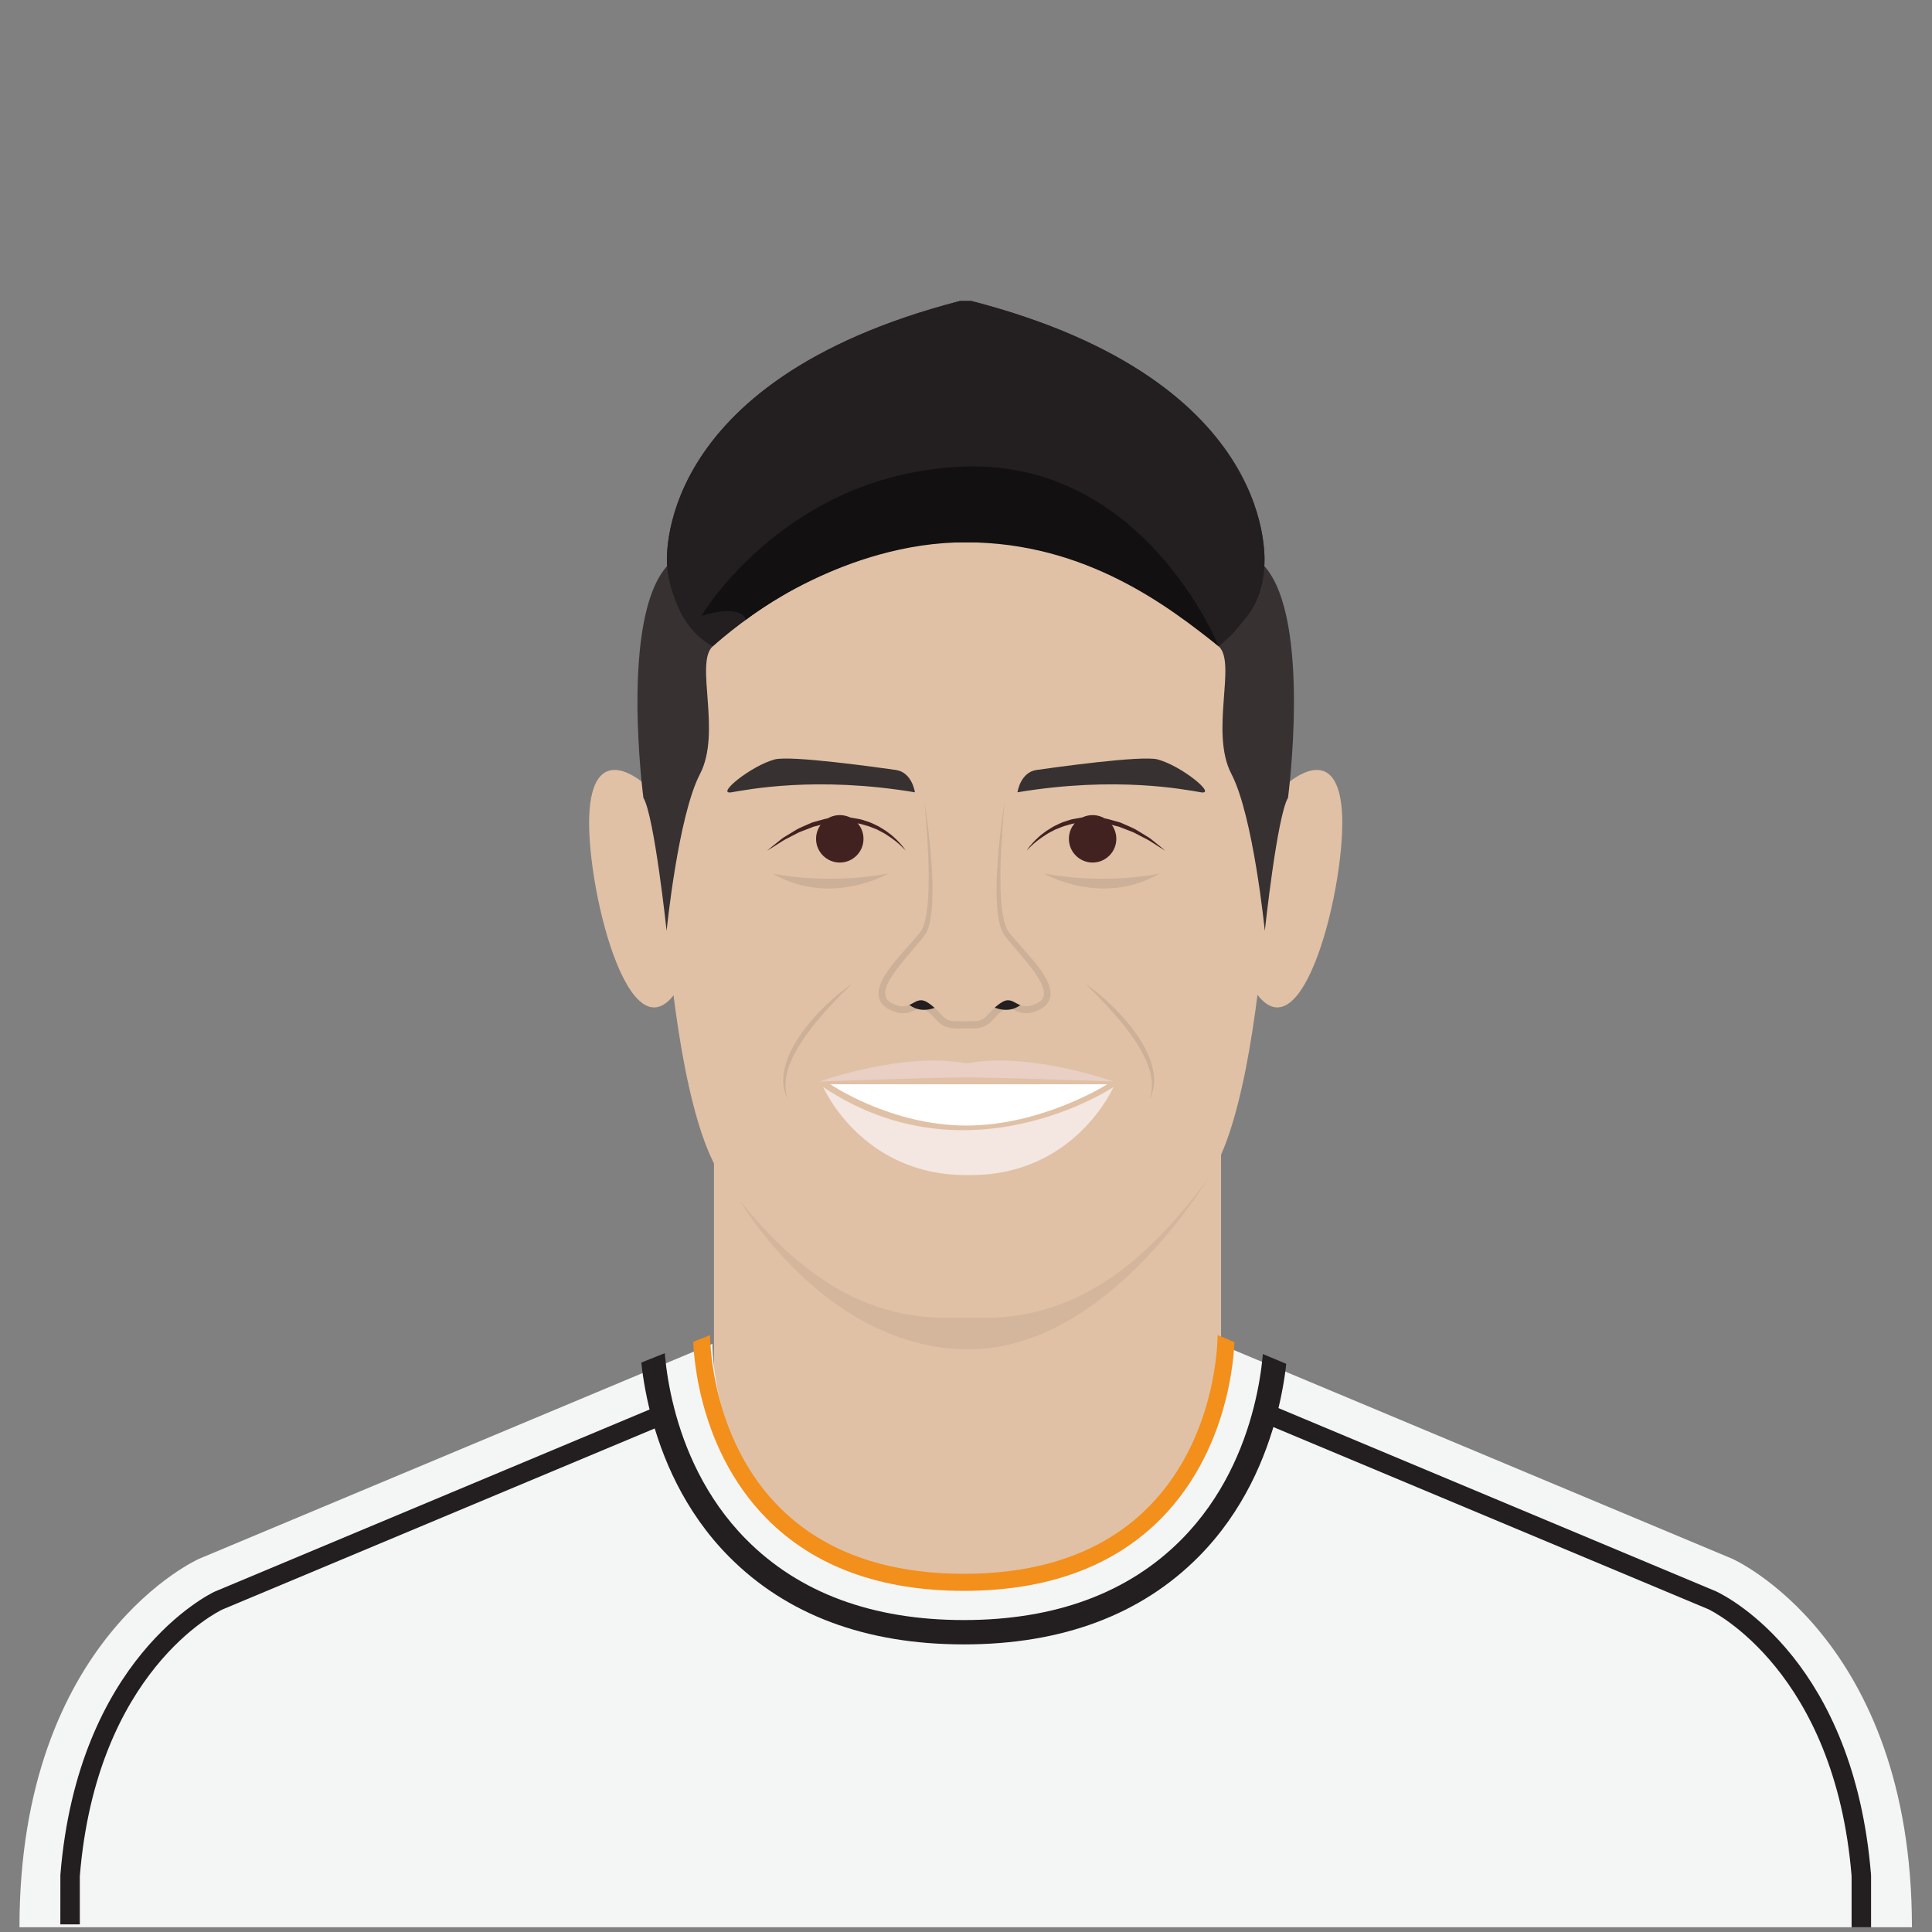 <?xml version="1.0" encoding="utf-8"?>
<!-- Generator: Adobe Illustrator 16.0.0, SVG Export Plug-In . SVG Version: 6.00 Build 0)  -->
<!DOCTYPE svg PUBLIC "-//W3C//DTD SVG 1.1//EN" "http://www.w3.org/Graphics/SVG/1.1/DTD/svg11.dtd">
<svg version="1.1" id="Layer_1" xmlns="http://www.w3.org/2000/svg" xmlns:xlink="http://www.w3.org/1999/xlink" x="0px" y="0px"
	 width="396.85px" height="396.851px" viewBox="0 0 396.85 396.851" enable-background="new 0 0 396.85 396.851"
	 xml:space="preserve">
	<rect x="0" y="0" width="396.85" height="396.851" fill="#808080" stroke="none"/>
	<defs>
	    <clipPath id="circle-clip">
	        <circle stroke="#000000" stroke-miterlimit="10" cx="200" cy="200" r="175" />
	    </clipPath>
	</defs>
<g>
	<rect width="400" height="400" class="player-bg" fill="rgba(0,0,0,0)"/>
	<g>
		<rect x="146.656" y="205.813" fill="#E0C1A6" width="104.16" height="148.469"/>
	</g>
	<g>
		<path fill="#D4B69D" d="M151.941,246.563c0,0,17.654,30.598,47.055,30.598s50.414-37.115,50.414-37.115l-53.344,5.63
			L151.941,246.563z"/>
	</g>
	<g>
		<path fill="#E0C1A6" d="M261.85,144.753c0,0,0,79.09-14.055,97.83c-11.461,15.279-25.301,28.111-45.541,28.111h-7.873
			c-20.24,0-34.08-12.832-45.541-28.111c-14.057-18.74-14.057-97.83-14.057-97.83l17.158-48.939l62.494-8.972l28.861,19.546
			L261.85,144.753z"/>
	</g>
	<g>
		<path fill="#E0C1A6" d="M264.662,160.777c0,0,9.84-8.716,10.963,5.621c1.125,14.338-8.168,52.917-18.279,36.579l-5.896-8.186
			l4.217-32.609L264.662,160.777z"/>
	</g>
	<g>
		<path fill="#E0C1A6" d="M132.064,160.777c0,0-9.838-8.716-10.963,5.621c-1.125,14.338,8.168,52.917,18.279,36.579l5.896-8.186
			l-4.217-32.609L132.064,160.777z"/>
	</g>
	<g>
		<path fill="#373132" d="M209,162.745c0,0,0.562-4.123,3.936-4.592s21.553-3.05,24.879-2.155c4.873,1.312,12.229,7.31,8.855,6.747
			S229.24,159.372,209,162.745z"/>
	</g>
	<g>
		<path fill="#422221" d="M210.875,174.741c0,0,0.062-0.108,0.201-0.3c0.133-0.194,0.336-0.477,0.623-0.812
			c0.281-0.34,0.65-0.73,1.084-1.17c0.449-0.424,0.953-0.912,1.58-1.35c0.59-0.49,1.322-0.882,2.066-1.355
			c0.799-0.359,1.607-0.847,2.547-1.088c0.463-0.133,0.92-0.33,1.41-0.414c0.49-0.086,0.986-0.174,1.486-0.262
			c0.498-0.117,1.016-0.076,1.527-0.105c0.512-0.001,1.031-0.06,1.543-0.012l1.531,0.192l0.76,0.097
			c0.252,0.041,0.492,0.126,0.736,0.186c0.486,0.136,0.969,0.27,1.445,0.402l0.707,0.202c0.223,0.097,0.443,0.192,0.664,0.287
			c0.873,0.386,1.732,0.736,2.498,1.148c0.744,0.453,1.447,0.882,2.096,1.277c0.318,0.205,0.645,0.37,0.916,0.583
			c0.27,0.217,0.525,0.422,0.764,0.615c0.479,0.385,0.896,0.721,1.238,0.997c0.676,0.561,1.062,0.881,1.062,0.881
			s-0.428-0.264-1.178-0.725c-0.369-0.234-0.818-0.52-1.332-0.846c-0.508-0.333-1.086-0.699-1.76-1.022
			c-0.66-0.344-1.375-0.715-2.131-1.107c-0.773-0.35-1.631-0.62-2.48-0.976c-0.215-0.085-0.43-0.17-0.648-0.255l-0.684-0.169
			c-0.459-0.116-0.922-0.233-1.389-0.352c-0.234-0.055-0.465-0.135-0.703-0.17l-0.723-0.081l-1.449-0.168
			c-0.484-0.053-0.971,0.001-1.455-0.005c-0.482,0.022-0.971-0.026-1.439,0.081c-0.473,0.071-0.943,0.143-1.406,0.212
			c-0.467,0.062-0.9,0.236-1.344,0.345c-0.895,0.207-1.691,0.606-2.482,0.898c-0.738,0.403-1.475,0.732-2.074,1.166
			c-0.629,0.392-1.17,0.805-1.654,1.168c-0.471,0.379-0.877,0.723-1.189,1.025C211.199,174.355,210.875,174.741,210.875,174.741z"/>
	</g>
	<g>
		<circle fill="#422221" cx="224.431" cy="172.302" r="4.872"/>
	</g>
	<g>
		<path fill="#CCB097" d="M214.436,179.425c0,0,11.807,6.934,23.801,0C238.236,179.425,227.555,181.86,214.436,179.425z"/>
	</g>
	<g>
		<path fill="#373132" d="M187.93,162.745c0,0-0.562-4.123-3.936-4.592s-21.553-3.05-24.881-2.155
			c-4.871,1.312-12.229,7.31-8.854,6.747C153.633,162.183,167.688,159.372,187.93,162.745z"/>
	</g>
	<g>
		<path fill="#422221" d="M186.055,174.741c0,0-0.324-0.386-0.965-0.979c-0.314-0.303-0.719-0.646-1.189-1.025
			c-0.486-0.363-1.025-0.776-1.654-1.168c-0.602-0.434-1.336-0.763-2.074-1.167c-0.793-0.291-1.588-0.69-2.482-0.897
			c-0.443-0.108-0.877-0.284-1.344-0.345c-0.465-0.069-0.934-0.141-1.406-0.212c-0.469-0.107-0.957-0.059-1.439-0.081
			c-0.484,0.006-0.971-0.048-1.455,0.005l-1.449,0.168l-0.723,0.081c-0.238,0.035-0.469,0.115-0.703,0.17
			c-0.467,0.118-0.93,0.235-1.389,0.352l-0.684,0.169c-0.219,0.085-0.436,0.17-0.648,0.255c-0.852,0.355-1.707,0.626-2.48,0.976
			c-0.758,0.393-1.473,0.764-2.131,1.107c-0.674,0.323-1.252,0.689-1.762,1.022c-0.514,0.327-0.963,0.611-1.332,0.846
			c-0.748,0.461-1.176,0.725-1.176,0.725s0.385-0.32,1.061-0.881c0.344-0.276,0.76-0.612,1.238-0.997
			c0.24-0.193,0.496-0.398,0.764-0.615c0.273-0.213,0.598-0.378,0.918-0.583c0.648-0.396,1.352-0.824,2.094-1.277
			c0.768-0.412,1.625-0.763,2.5-1.148c0.219-0.095,0.441-0.19,0.664-0.287l0.707-0.202c0.477-0.133,0.959-0.267,1.445-0.402
			c0.244-0.06,0.484-0.145,0.736-0.186l0.76-0.097l1.531-0.192c0.512-0.048,1.029,0.011,1.543,0.012
			c0.512,0.029,1.027-0.012,1.527,0.105c0.5,0.088,0.996,0.176,1.486,0.262c0.49,0.083,0.945,0.281,1.408,0.414
			c0.939,0.241,1.75,0.729,2.549,1.088c0.744,0.473,1.477,0.865,2.066,1.355c0.627,0.438,1.131,0.926,1.58,1.35
			c0.434,0.439,0.803,0.829,1.084,1.17c0.287,0.336,0.49,0.618,0.623,0.812C185.992,174.633,186.055,174.741,186.055,174.741z"/>
	</g>
	<g>
		<circle fill="#422221" cx="172.498" cy="172.302" r="4.873"/>
	</g>
	<g>
		<path fill="#CCB097" d="M182.494,179.425c0,0-11.807,6.934-23.803,0C158.691,179.425,169.375,181.86,182.494,179.425z"/>
	</g>
	<g>
		<path fill="#CCB097" d="M206.369,164.618c-0.256,2.653-0.455,5.308-0.617,7.958c-0.156,2.651-0.273,5.302-0.256,7.94
			c-0.002,2.63,0.094,5.282,0.564,7.777c0.234,1.224,0.602,2.476,1.188,3.218c0.824,1.019,1.691,1.986,2.578,2.986
			c0.883,0.996,1.783,1.994,2.645,3.055c0.855,1.065,1.697,2.168,2.41,3.472c0.35,0.659,0.678,1.374,0.842,2.265
			c0.184,0.844,0.039,2.129-0.713,2.978c-0.348,0.439-0.762,0.714-1.162,0.952l-0.074,0.046l-0.131,0.063l-0.113,0.054l-0.225,0.106
			c-0.166,0.072-0.268,0.14-0.486,0.217c-0.859,0.333-1.746,0.501-2.721,0.371c-0.969-0.131-1.783-0.609-2.311-0.895
			c-0.246-0.126-0.467-0.234-0.568-0.243c-0.121-0.041-0.168-0.008-0.283,0.001c-0.062,0.021-0.141,0.063-0.215,0.083
			c-0.08,0.038-0.18,0.112-0.271,0.162l-0.07,0.04l-0.02,0.01c0.025-0.018-0.066,0.048,0.053-0.039l-0.012,0.01l-0.049,0.038
			l-0.199,0.152l-0.395,0.306c-0.291,0.209-0.477,0.397-0.664,0.58c-0.188,0.166-0.398,0.387-0.615,0.623l-0.705,0.757
			c-0.123,0.132-0.314,0.29-0.471,0.431c-0.158,0.145-0.328,0.287-0.557,0.411c-0.213,0.125-0.43,0.256-0.65,0.358l-0.686,0.212
			c-0.238,0.076-0.459,0.12-0.66,0.127l-0.629,0.052l-0.318,0.021l-0.25,0.001h-0.498l-0.998,0.001l-1.996-0.012l0.059-2.985
			l0.379,0.016l-0.055,2.981l-1.182-0.098c-0.42-0.1-0.871-0.208-1.283-0.402c-0.875-0.426-1.455-1.062-1.881-1.521
			c-0.434-0.476-0.811-0.868-1.219-1.234c-0.195-0.194-0.43-0.341-0.643-0.516l-0.324-0.254l-0.311-0.185
			c-0.172-0.115-0.182-0.077-0.223-0.098c-0.033-0.025-0.08-0.029-0.127-0.034c-0.094-0.03-0.146-0.005-0.275,0.016
			c-0.27,0.068-0.818,0.438-1.557,0.764c-0.74,0.34-1.73,0.501-2.578,0.369c-0.873-0.104-1.564-0.432-2.229-0.748l-0.062-0.03
			l-0.033-0.015l-0.109-0.061l-0.1-0.062l-0.199-0.124c-0.135-0.081-0.418-0.31-0.604-0.475c-0.348-0.362-0.68-0.798-0.844-1.31
			c-0.369-1.031-0.172-1.965,0.045-2.703c0.492-1.483,1.262-2.577,2.025-3.65c1.551-2.111,3.297-3.93,4.924-5.804
			c0.787-0.931,1.736-1.896,1.961-2.728c0.393-1.023,0.625-2.213,0.789-3.407c0.316-2.405,0.365-4.895,0.348-7.377
			c-0.006-2.487-0.139-4.981-0.281-7.479c-0.16-2.495-0.346-4.995-0.588-7.492c1.086,4.903,1.859,9.874,2.299,14.906
			c0.203,2.52,0.299,5.055,0.131,7.638c-0.098,1.293-0.252,2.599-0.701,3.938c-0.09,0.318-0.273,0.708-0.453,1.074
			c-0.088,0.178-0.166,0.278-0.25,0.422l-0.061,0.1l-0.031,0.05l-0.082,0.117l-0.145,0.193c-0.385,0.518-0.779,1.02-1.174,1.514
			c-1.578,1.976-3.197,3.881-4.574,5.84c-0.666,0.971-1.293,2.004-1.555,2.919c-0.125,0.446-0.137,0.83-0.047,0.984
			c0.021,0.094,0.104,0.153,0.178,0.247c0.062,0.025,0.004,0.021,0.137,0.102l0.203,0.119l0.1,0.059
			c-0.154-0.087-0.035-0.021-0.068-0.039l0.012,0.004l0.021,0.01l0.045,0.019c0.465,0.206,0.938,0.402,1.32,0.421
			c0.395,0.031,0.682-0.008,1.084-0.184c0.414-0.162,0.893-0.551,1.816-0.879c0.471-0.145,1.055-0.231,1.578-0.135
			c0.266,0.035,0.523,0.093,0.777,0.203c0.248,0.095,0.541,0.225,0.629,0.289l0.494,0.298l0.422,0.317
			c0.275,0.219,0.572,0.412,0.826,0.654c0.531,0.466,1.021,0.975,1.436,1.423c0.418,0.456,0.734,0.729,0.996,0.853
			c0.152,0.067,0.326,0.093,0.504,0.15c0.232,0.01,0.461,0.025,0.691,0.049l-0.053,2.981l-0.379-0.012l0.061-2.985l1.994,0.003
			l0.998,0.008l0.5,0.004l0.248,0.003l0.18-0.018c0.223-0.036,0.539,0.005,0.682-0.08c0.088-0.027,0.178-0.05,0.271-0.067
			c0.078-0.04,0.143-0.093,0.219-0.129c0.074-0.022,0.158-0.094,0.244-0.177c0.088-0.084,0.164-0.129,0.27-0.24l0.66-0.695
			c0.424-0.464,1.146-1.148,1.641-1.508l0.398-0.302l0.199-0.15l0.049-0.038l0.092-0.064l0.035-0.021l0.145-0.087
			c0.197-0.113,0.375-0.23,0.594-0.331c0.238-0.094,0.465-0.191,0.721-0.262c0.533-0.126,1.166-0.152,1.689-0.002
			c0.551,0.131,0.924,0.347,1.266,0.521c0.629,0.357,1.004,0.544,1.363,0.598c0.344,0.066,0.805-0.003,1.191-0.127
			c0.1-0.021,0.289-0.121,0.43-0.178l0.229-0.1l0.115-0.051l0.027-0.013l0.016-0.006c0.02-0.01-0.127,0.062-0.062,0.029l0.031-0.02
			c0.17-0.098,0.326-0.192,0.389-0.282c0.146-0.158,0.213-0.33,0.158-0.777c-0.061-0.424-0.258-0.95-0.521-1.469
			c-0.533-1.049-1.275-2.102-2.061-3.127c-0.781-1.033-1.609-2.059-2.449-3.09c-0.834-1.029-1.697-2.086-2.5-3.172
			c-0.979-1.438-1.23-2.863-1.43-4.245c-0.342-2.77-0.26-5.468-0.092-8.15C204.41,175.109,205.219,169.827,206.369,164.618z"/>
	</g>
	<g>
		<path fill="#E9CFC4" d="M228.725,222.154c0,0-17.148-6.183-30.033-3.747h-0.326c-12.885-2.436-30.033,3.747-30.033,3.747
			s23.285-0.841,30.195-0.841C205.439,221.313,228.725,222.154,228.725,222.154z"/>
	</g>
	<g>
		<path fill="#F4E6E1" d="M169.08,223.28c0,0,7.873,18.086,29.285,18.086h1.076c21.412,0,29.285-18.086,29.285-18.086
			S198.902,243.239,169.08,223.28z"/>
	</g>
	<g>
		<path fill="#FFFFFF" d="M170.557,222.719h56.879c0,0-13.344,8.479-28.932,8.479C182.918,231.198,170.557,222.719,170.557,222.719z
			"/>
	</g>
	<g>
		<path fill="#CCB097" d="M174.984,202.103c0,0-0.32,0.312-0.883,0.86c-0.568,0.539-1.342,1.348-2.279,2.302
			c-0.938,0.953-1.979,2.114-3.074,3.369c-0.551,0.624-1.088,1.294-1.641,1.97c-0.541,0.682-1.082,1.382-1.586,2.107
			c-0.521,0.712-1.002,1.451-1.451,2.19c-0.445,0.743-0.861,1.484-1.217,2.225c-0.338,0.747-0.662,1.472-0.891,2.186
			c-0.238,0.711-0.414,1.402-0.498,2.05c-0.053,0.324-0.088,0.635-0.098,0.934c-0.02,0.298-0.051,0.583-0.025,0.849
			c0,0.537,0.07,1,0.139,1.382c0.055,0.386,0.166,0.673,0.209,0.879c0.053,0.204,0.082,0.312,0.082,0.312s-0.047-0.102-0.133-0.293
			c-0.072-0.196-0.25-0.465-0.346-0.85c-0.119-0.379-0.252-0.846-0.322-1.4c-0.084-0.549-0.131-1.188-0.064-1.872
			c0.035-0.688,0.164-1.428,0.355-2.192c0.184-0.769,0.455-1.556,0.789-2.346c0.348-0.783,0.729-1.584,1.188-2.354
			c0.455-0.771,0.941-1.542,1.469-2.279c1.061-1.473,2.221-2.864,3.391-4.087c1.16-1.232,2.332-2.289,3.34-3.186
			s1.916-1.563,2.539-2.043C174.607,202.346,174.984,202.103,174.984,202.103z"/>
	</g>
	<g>
		<path fill="#CCB097" d="M222.961,202.103c0,0,0.377,0.243,1.008,0.713c0.623,0.479,1.531,1.146,2.539,2.043s2.18,1.953,3.34,3.186
			c1.17,1.223,2.33,2.614,3.391,4.087c0.527,0.737,1.014,1.508,1.469,2.279c0.459,0.77,0.84,1.57,1.188,2.354
			c0.334,0.79,0.605,1.577,0.789,2.346c0.191,0.765,0.32,1.504,0.355,2.192c0.066,0.685,0.02,1.323-0.064,1.872
			c-0.07,0.555-0.203,1.021-0.322,1.4c-0.096,0.385-0.273,0.653-0.346,0.85c-0.088,0.191-0.133,0.293-0.133,0.293
			s0.027-0.108,0.082-0.312c0.043-0.206,0.154-0.493,0.209-0.879c0.068-0.382,0.139-0.845,0.139-1.382
			c0.025-0.266-0.006-0.551-0.025-0.849c-0.01-0.299-0.045-0.609-0.098-0.934c-0.084-0.647-0.262-1.339-0.498-2.05
			c-0.229-0.714-0.553-1.438-0.891-2.186c-0.357-0.74-0.771-1.481-1.217-2.225c-0.449-0.739-0.93-1.479-1.451-2.19
			c-0.504-0.726-1.045-1.426-1.586-2.107c-0.553-0.676-1.092-1.346-1.641-1.97c-1.096-1.255-2.137-2.416-3.074-3.369
			c-0.938-0.954-1.711-1.763-2.279-2.302C223.281,202.415,222.961,202.103,222.961,202.103z"/>
	</g>
	<g>
		<path fill="#231F20" d="M185.199,204.538c0,0,2.623,5.55,9.182,1.275c6.561-4.273-3.373-2.399-3.373-2.399L185.199,204.538z"/>
	</g>
	<g>
		<path fill="#231F20" d="M211.24,204.538c0,0-2.623,5.55-9.182,1.275c-6.561-4.273,3.373-2.399,3.373-2.399L211.24,204.538z"/>
	</g>
	<g>
		<path fill="#E0C1A6" d="M206.369,164.618c0,0-3.748,22.678,0,27.55s11.057,11.618,6.746,13.868c-4.311,2.248-4.59-2.06-7.59,0.002
			c-2.998,2.061-2.717,3.746-5.717,3.746l-3.742-0.014l0.377,0.014c-2.998,0-2.717-1.686-5.717-3.746
			c-2.998-2.062-3.279,2.246-7.59-0.002c-4.311-2.25,3-8.996,6.748-13.868c3.746-4.872,0-27.55,0-27.55"/>
	</g>
	<g>
		<path fill="#373132" d="M197.193,61.822c-64.096,16.587-60.16,54.444-60.16,54.444c-9.746,10.869-4.873,47.604-4.873,47.604
			c2.248,3.75,4.768,27.338,4.768,27.338s2.354-23.59,6.852-32.211s-1.123-22.863,2.625-26.237s24.738-21.366,49.852-21.366h4.217
			c25.115,0,46.105,17.992,49.854,21.366s-1.875,17.616,2.623,26.237s6.854,32.211,6.854,32.211s2.518-23.588,4.766-27.338
			c0,0,4.873-36.734-4.871-47.604c0,0,3.934-37.857-60.162-54.444H197.193z"/>
	</g>
	<g>
		<path fill="#231F20" d="M250.326,132.76c-3.748-3.374-24.738-21.366-49.854-21.366h-4.217c-25.113,0-46.104,17.992-49.852,21.366
			c0,0-4.221-1.974-6.75-7.279c-2.531-5.306-2.621-9.214-2.621-9.214s-3.936-37.857,60.16-54.444h2.342
			c64.096,16.587,60.162,54.444,60.162,54.444s0.047,5.809-3.471,10.248C252.664,131.013,252.639,130.737,250.326,132.76z"/>
	</g>
	<g>
		<path fill="#121010" d="M250.326,132.76c0,0-15.182-38.046-52.01-36.922c-36.826,1.124-54.256,30.677-54.256,30.677
			s7.648-2.666,9.166,0.76c0,0,20.166-15.881,45.139-15.881S240.486,124.982,250.326,132.76z"/>
	</g>
	<g>
		<g>
			<path fill="#F4F6F6" d="M198.275,325.072c52.613,0,52.119-49.037,52.119-49.037l105.406,44.142c0,0,36.928,16.228,36.928,75.697
				H4c0-59.47,36.928-75.697,36.928-75.697l105.406-44.142c0,0-0.494,49.037,52.119,49.037"/>
		</g>
		<g>
			<path fill="#231F20" d="M384.334,395.874h-4v-10.508c-3.42-41.918-28.369-54.314-29.43-54.822l-93.193-39.024l1.545-3.689
				l93.283,39.065c2.965,1.415,28.27,14.729,31.789,58.229l0.006,0.161V395.874z M16.395,395.285h-4l0.006-10.161
				c3.594-44.424,30.52-57.633,31.664-58.174l93.408-39.12l1.545,3.689l-93.326,39.084c-0.977,0.464-25.865,12.682-29.297,54.763
				V395.285z"/>
		</g>
	</g>
	<g>
		<defs>
			<path id="SVGID_25_" d="M355.51,394.082v-75.703l-105.406-44.142c0,0,0.494,49.037-52.119,49.037
				c-52.615,0-52.121-49.037-52.121-49.037L43.699,315.046v79.03"/>
		</defs>
		<clipPath id="SVGID_2_">
			<use xlink:href="#SVGID_25_"  overflow="visible"/>
		</clipPath>
		<g clip-path="url(#SVGID_2_)">
			<g>
				<path fill="#231F20" d="M197.984,337.774c-20.17,0-36.412-6.076-48.275-18.059c-18.395-18.581-18.355-44.528-18.344-45.624
					l5,0.049c-0.01,1.011-0.047,24.94,16.898,42.058c10.889,10.999,25.934,16.576,44.721,16.576
					c18.785,0,33.832-5.577,44.721-16.575c16.945-17.117,16.908-41.048,16.898-42.059l5-0.049
					c0.012,1.096,0.051,27.043-18.346,45.625C234.396,331.699,218.154,337.774,197.984,337.774z"/>
			</g>
		</g>
		<g clip-path="url(#SVGID_2_)">
			<g>
				<path fill="#F38F1B" d="M197.984,326.774c-17.125,0-30.736-4.979-40.457-14.797c-15.213-15.366-15.172-36.868-15.164-37.775
					l7,0.07c0,0.188,0.025,19.58,13.188,32.828c8.354,8.41,20.275,12.674,35.434,12.674c15.188,0,27.125-4.28,35.482-12.722
					c13.18-13.313,13.139-32.587,13.137-32.78l7-0.07c0.01,0.907,0.049,22.409-15.162,37.775
					C228.721,321.796,215.109,326.774,197.984,326.774z"/>
			</g>
		</g>
	</g>
</g>
</svg>
